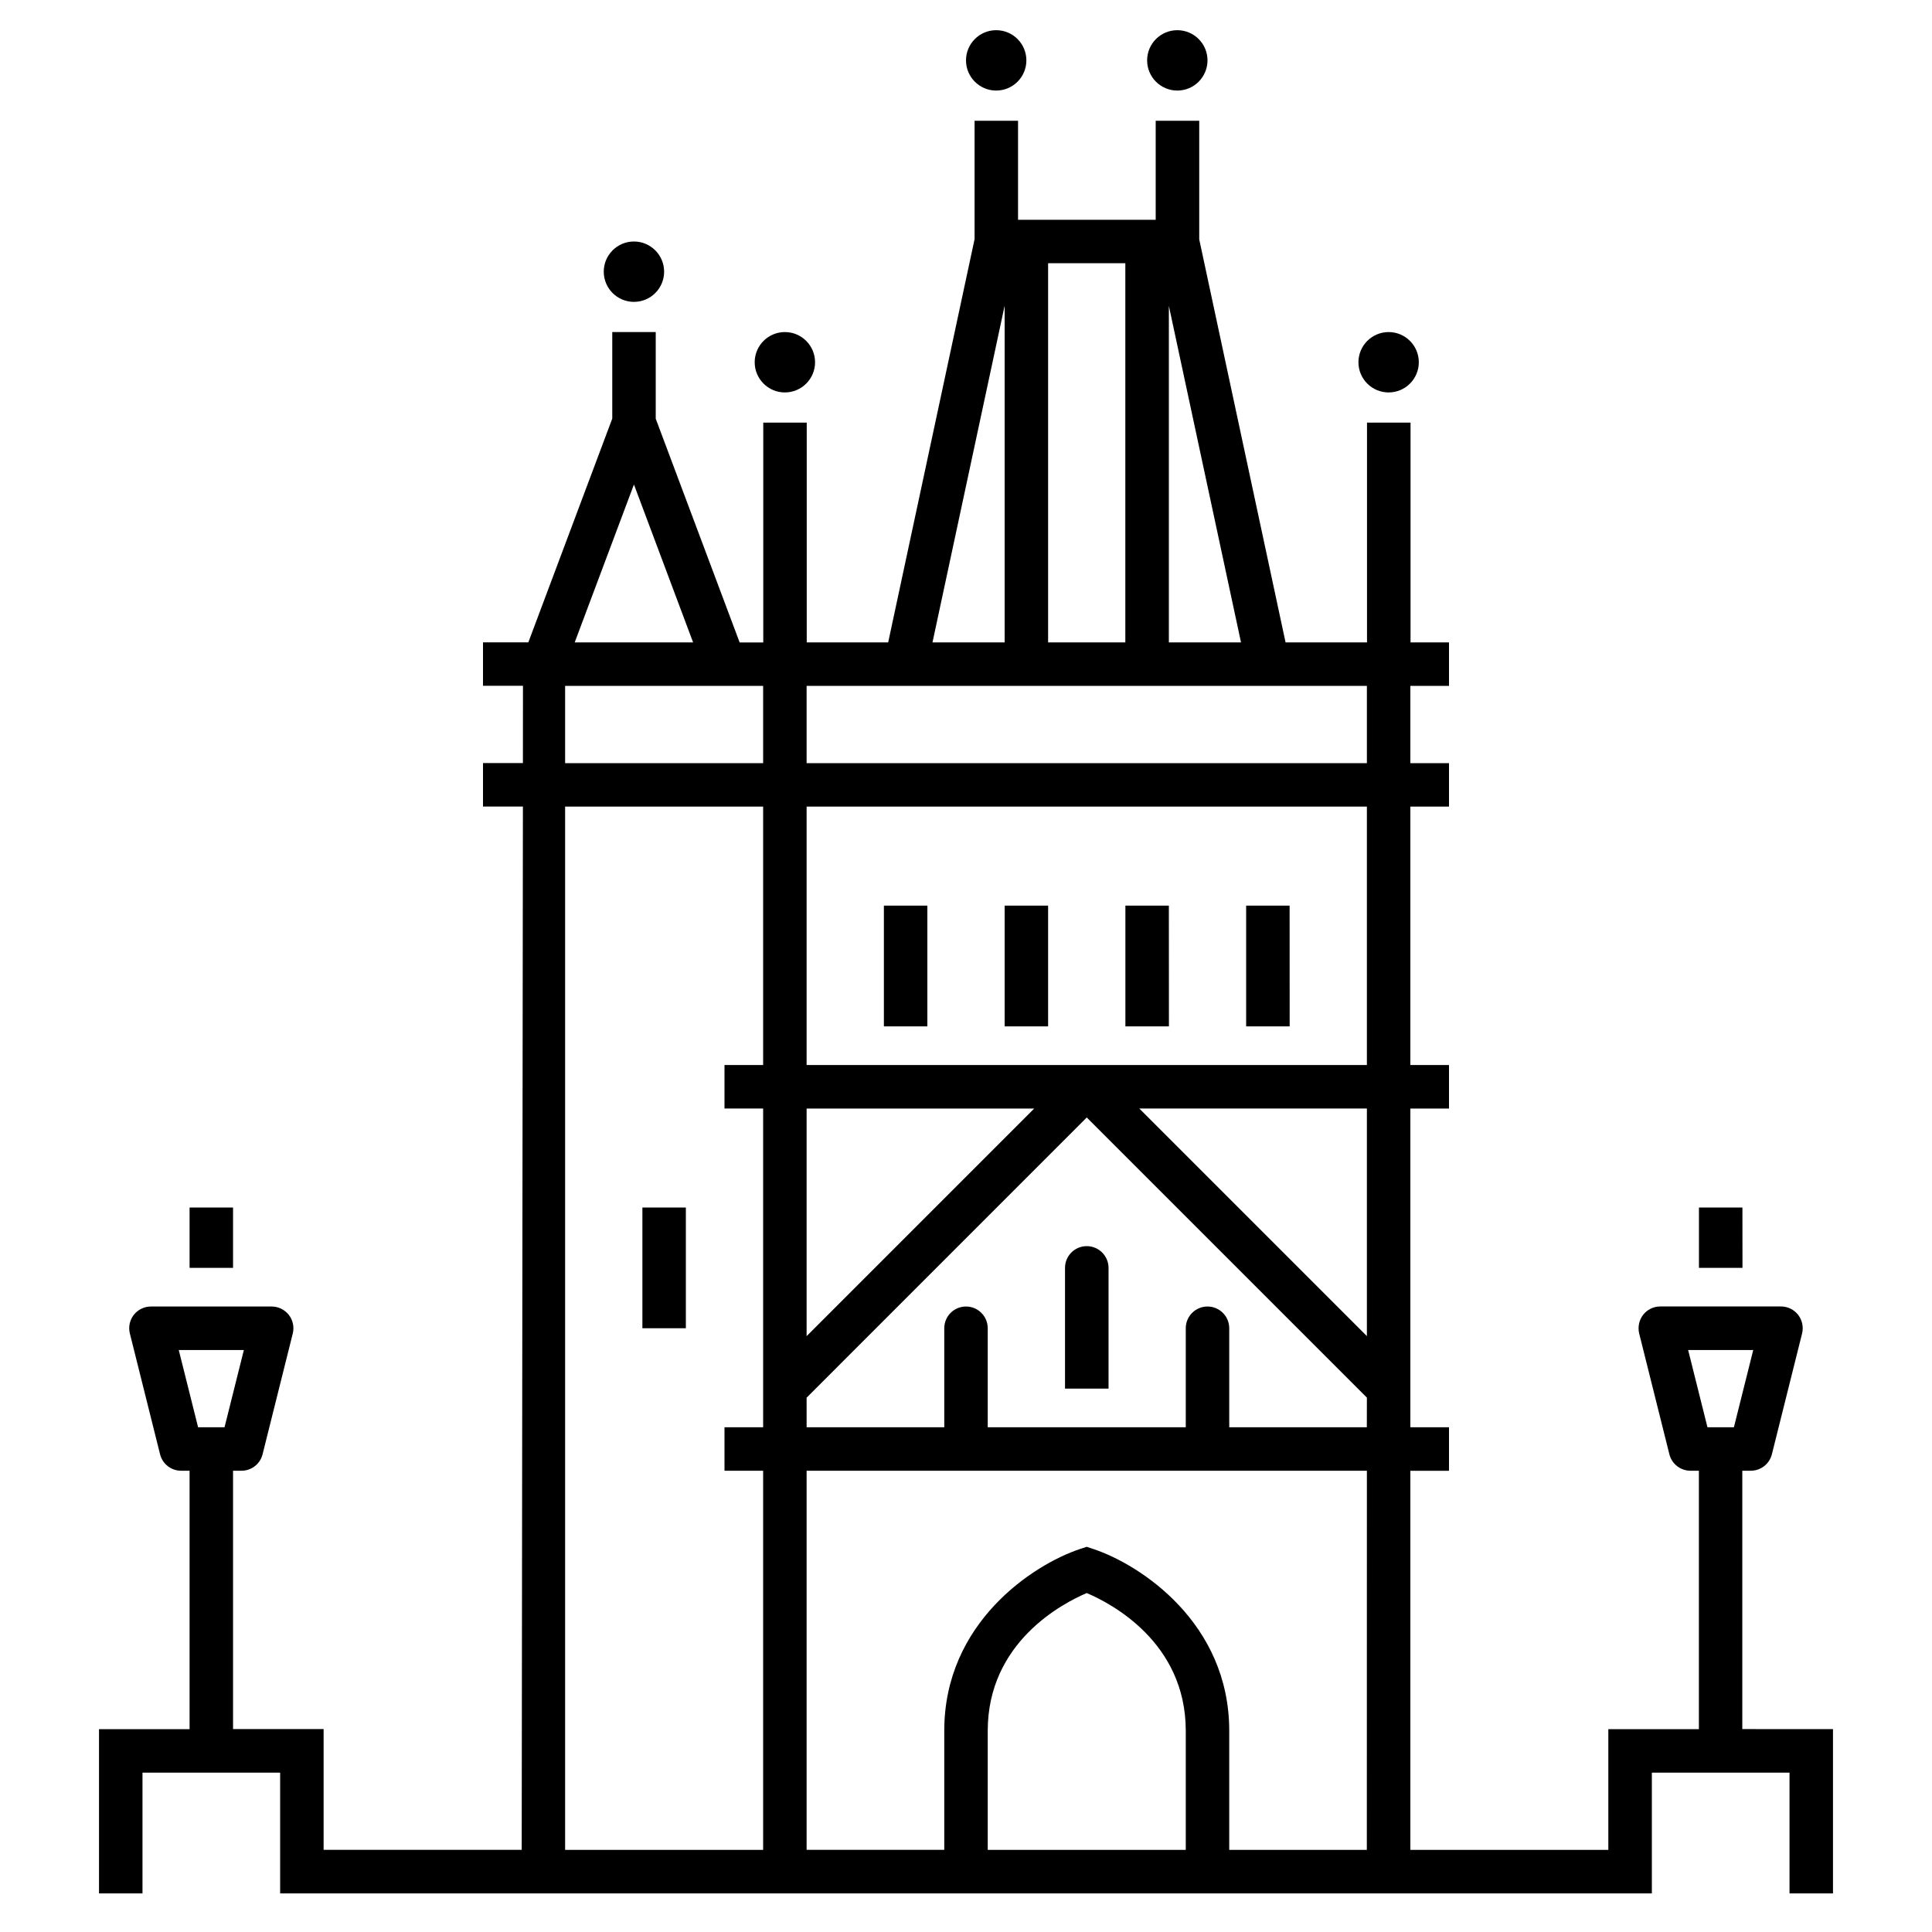 <?xml version="1.0" encoding="iso-8859-1"?>
<!-- Generator: Adobe Illustrator 24.1.2, SVG Export Plug-In . SVG Version: 6.00 Build 0)  -->
<svg version="1.1" id="Layer_1" xmlns="http://www.w3.org/2000/svg" xmlns:xlink="http://www.w3.org/1999/xlink" x="0px" y="0px"
	 viewBox="0 0 32 32" style="enable-background:new 0 0 32 32;" xml:space="preserve">
<path id="prague_1_" d="M17,1c0,0.276-0.224,0.5-0.5,0.5S16,1.276,16,1s0.224-0.5,0.5-0.5S17,0.724,17,1 M13.5,6
	c0-0.276-0.224-0.5-0.5-0.5S12.5,5.724,12.5,6s0.224,0.5,0.5,0.5S13.5,6.276,13.5,6 M20,1c0-0.276-0.224-0.5-0.5-0.5S19,0.724,19,1
	s0.224,0.5,0.5,0.5S20,1.276,20,1 M11,4.5C11,4.224,10.776,4,10.5,4S10,4.224,10,4.5S10.224,5,10.5,5S11,4.776,11,4.5 M23.5,6
	c0-0.276-0.224-0.5-0.5-0.5S22.5,5.724,22.5,6s0.224,0.5,0.5,0.5S23.5,6.276,23.5,6 M3.86,20H3.14v1h0.72C3.86,21,3.86,20,3.86,20z
	 M28.86,20h-0.72v1h0.721L28.86,20L28.86,20z M15.36,15h-0.72v2h0.72V15z M17.36,15h-0.72v2h0.72V15z M19.36,15h-0.72v2h0.721
	L19.36,15L19.36,15z M21.36,15h-0.72v2h0.721L21.36,15L21.36,15z M11.36,20h-0.72v2h0.72V20z M18,20.64
	c-0.199,0-0.36,0.161-0.36,0.36v2h0.721v-2C18.36,20.801,18.199,20.64,18,20.64z M30.36,28.64v2.721h-0.72v-2h-2.28v2H4.64v-2H2.36
	v2H1.64V28.64h1.5v-4.28H3c-0.165,0-0.309-0.112-0.349-0.273l-0.5-2c-0.027-0.107-0.003-0.221,0.065-0.309
	C2.285,21.691,2.389,21.64,2.5,21.64h2c0.111,0,0.215,0.052,0.284,0.139c0.068,0.088,0.092,0.201,0.065,0.309l-0.5,2
	C4.309,24.248,4.165,24.36,4,24.36H3.86v4.279h1.5v2h3.281l0.02-17.28H8v-0.72h0.661l0.001-1.28H8v-0.72h0.751l1.39-3.706V5.5h0.72
	v1.435l1.39,3.706h0.391V7h0.72v3.64h1.349l1.431-6.679V2h0.72v1.64h2.28V2h0.721v1.964l1.43,6.676h1.349V7h0.721v3.64H24v0.72
	h-0.64v1.28H24v0.72h-0.64v4.28H24v0.721h-0.64v5.279H24v0.721h-0.64v6.279h3.279v-2h1.5v-4.28H28c-0.165,0-0.31-0.112-0.35-0.273
	l-0.5-2c-0.026-0.107-0.002-0.221,0.065-0.309c0.068-0.087,0.173-0.139,0.284-0.139h2c0.111,0,0.216,0.052,0.284,0.139
	c0.067,0.088,0.092,0.201,0.065,0.309l-0.5,2c-0.04,0.161-0.185,0.273-0.35,0.273h-0.14v4.279L30.36,28.64L30.36,28.64z
	 M3.281,23.64h0.438l0.32-1.279H2.961L3.281,23.64z M9.519,10.64h1.961L10.5,8.025L9.519,10.64z M12.64,13.36H9.36v17.28h3.28v-6.28
	H12v-0.72h0.64v-5.28H12v-0.72h0.64V13.36z M12.64,11.36H9.36v1.28h3.28C12.64,12.64,12.64,11.36,12.64,11.36z M19.36,10.64h1.195
	L19.36,5.066V10.64z M17.36,10.64h1.279V4.36H17.36V10.64z M15.445,10.64h1.195V5.064L15.445,10.64z M13.36,22.131l3.77-3.77h-3.77
	C13.36,18.361,13.36,22.131,13.36,22.131z M19.64,28.667c0-1.471-1.246-2.114-1.64-2.281c-0.394,0.167-1.64,0.811-1.64,2.281v1.973
	h3.28C19.64,30.64,19.64,28.667,19.64,28.667z M22.64,24.36h-9.28v6.279h2.28v-1.973c0-1.787,1.469-2.749,2.246-3.009L18,25.62
	l0.114,0.038c0.776,0.26,2.246,1.222,2.246,3.009v1.973h2.279L22.64,24.36L22.64,24.36z M22.64,23.149L18,18.509l-4.64,4.641v0.49
	h2.28V22c0-0.199,0.161-0.36,0.36-0.36s0.36,0.161,0.36,0.36v1.64h3.28V22c0-0.199,0.161-0.36,0.36-0.36s0.36,0.161,0.36,0.36v1.64
	h2.279L22.64,23.149L22.64,23.149z M22.64,18.36h-3.77l3.77,3.77V18.36z M22.64,13.36h-9.28v4.28h9.28V13.36z M22.64,11.36h-9.28
	v1.28h9.28V11.36z M28.719,23.64l0.32-1.279h-1.078l0.32,1.279H28.719z"/>
<rect id="_Transparent_Rectangle" style="fill:none;" width="32" height="32"/>
</svg>
